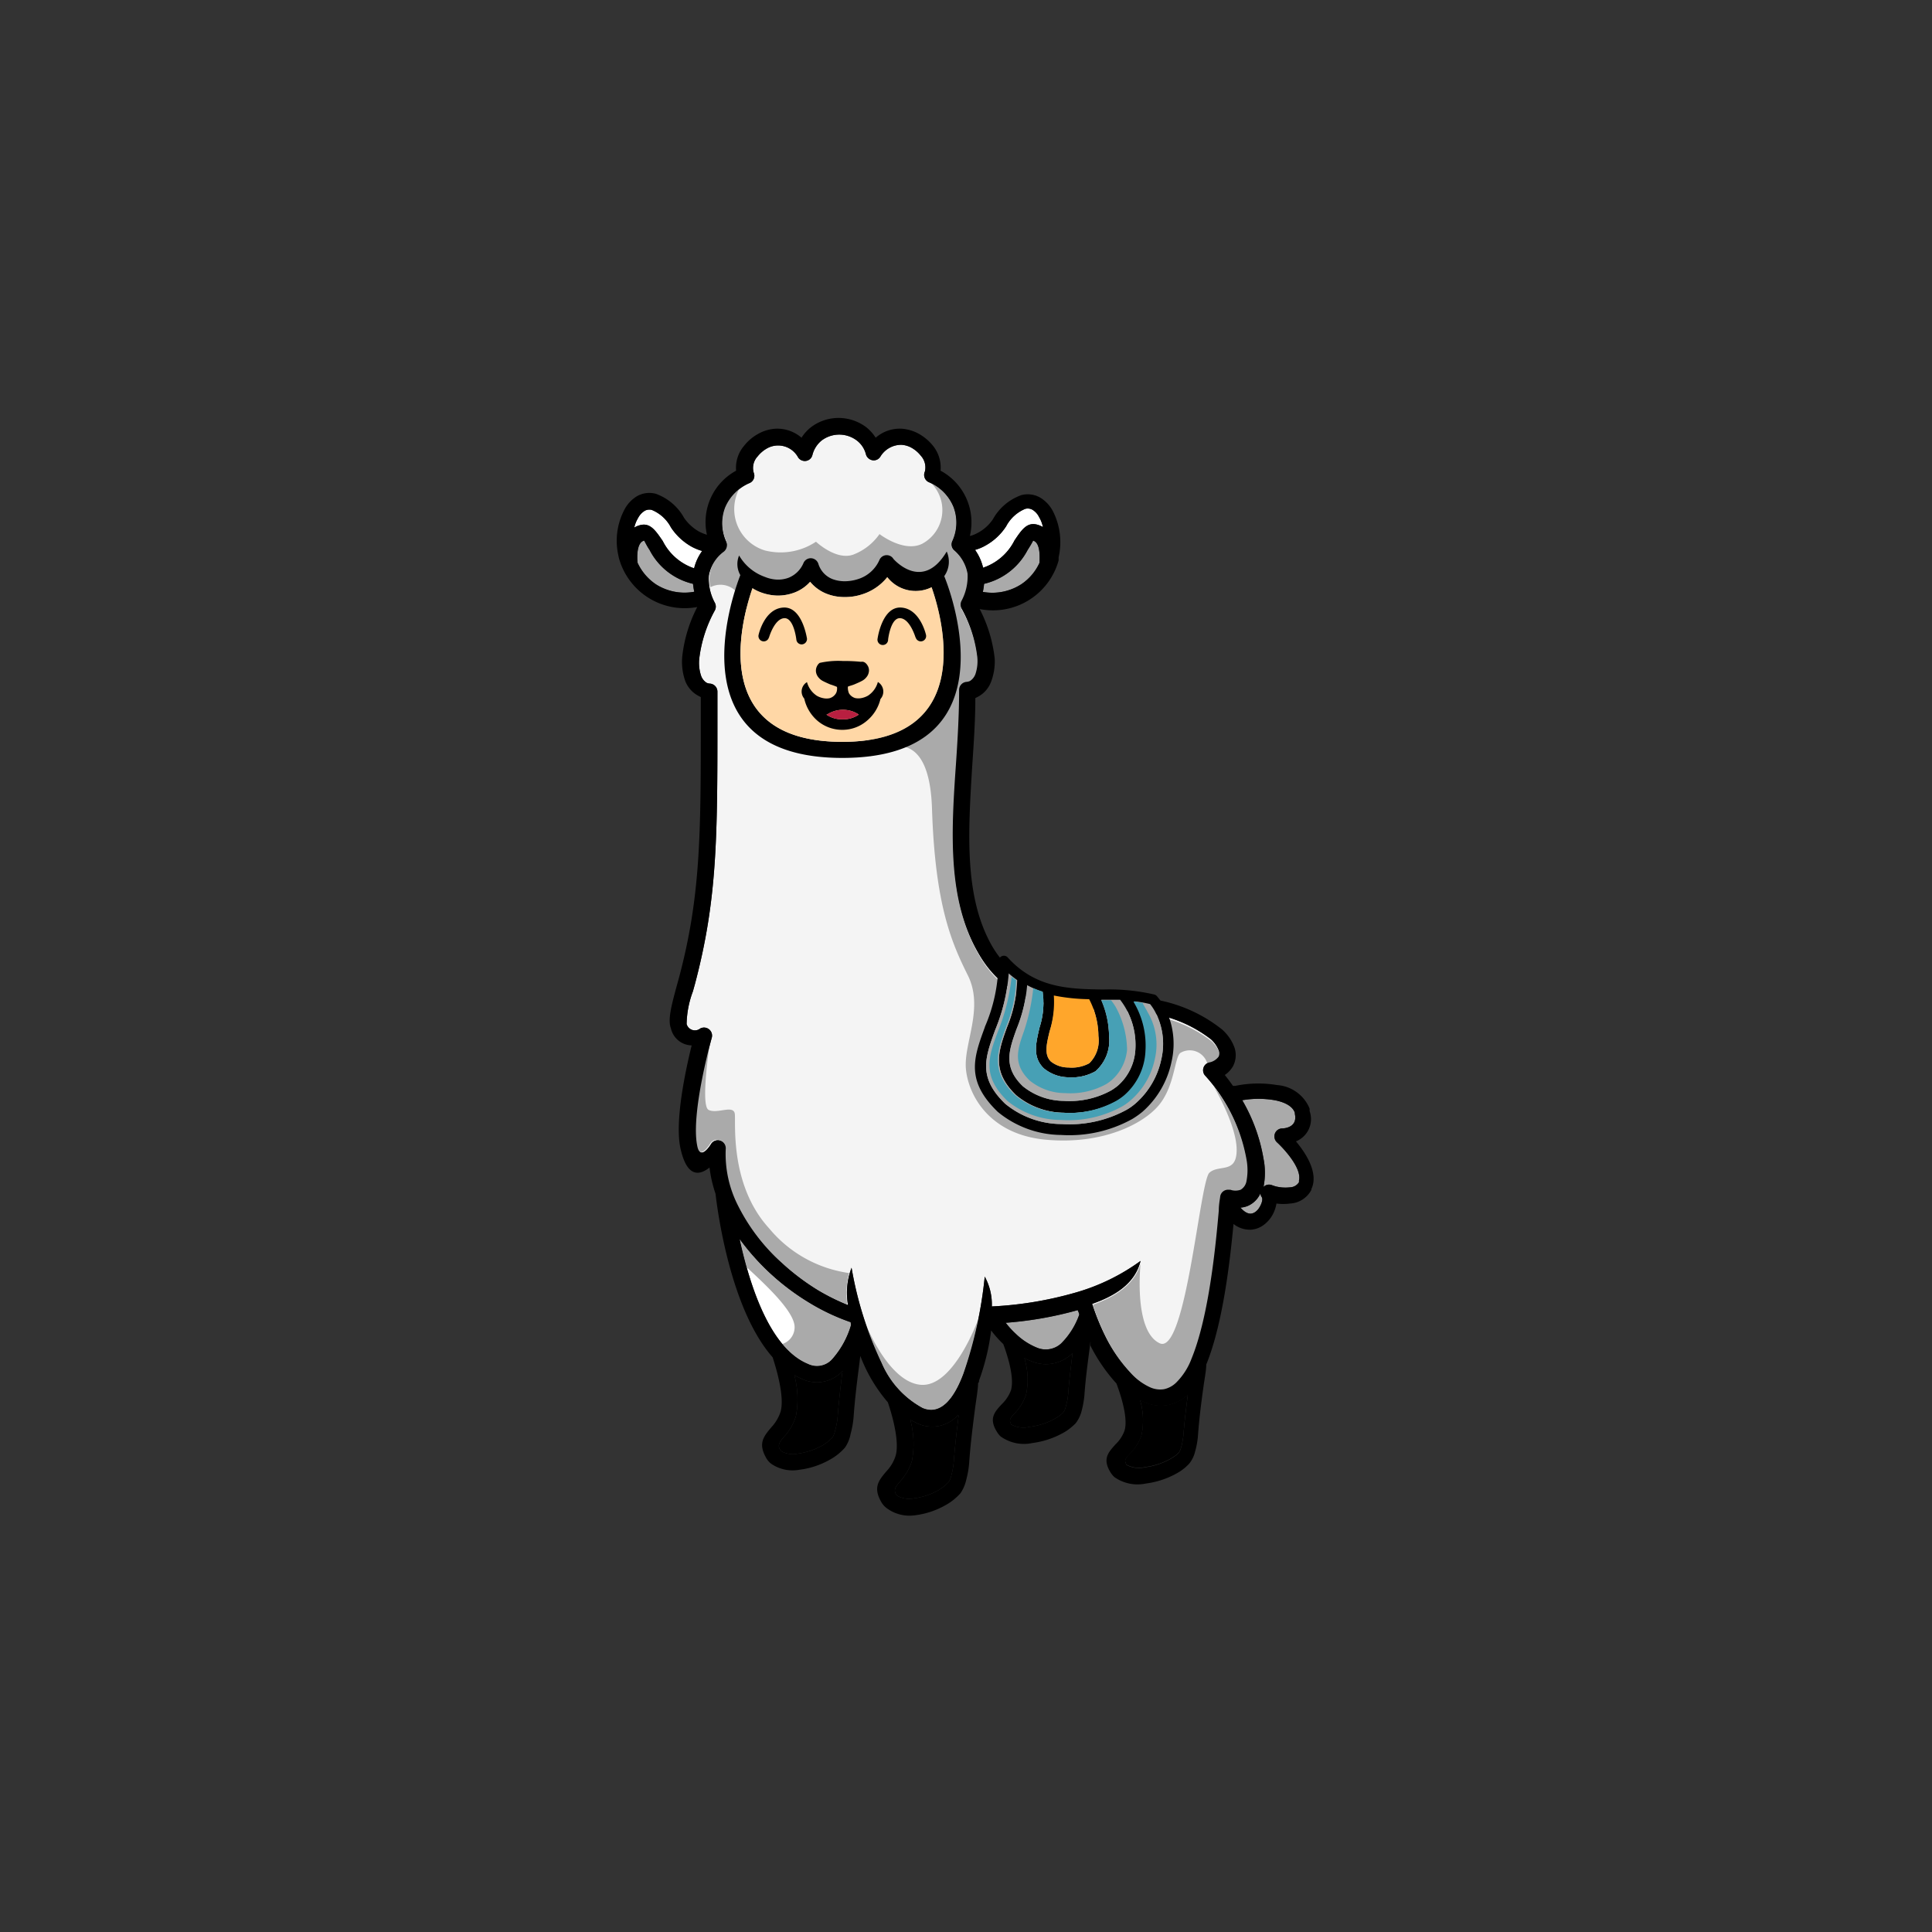 <svg id="Original" xmlns="http://www.w3.org/2000/svg" viewBox="0 0 141.73 141.73"><rect x="0" y="0" width="141.73" height="141.73" fill="#333333" stroke="none"/><g id="Schattierung"><g id="Weiß"><path d="M62.47,93A26.78,26.78,0,0,0,64.68,100a6.78,6.78,0,0,0,3,3.29c1.33.56,2.31-.68,3-2.53a31.23,31.23,0,0,0,1.56-7.11,4.25,4.25,0,0,1,.52,2.19,26.89,26.89,0,0,0,6.08-1,15.13,15.13,0,0,0,4.83-2.34c-.42,1.73-2,2.61-3.55,3.15a17.17,17.17,0,0,0,1,2.45,11,11,0,0,0,1.8,2.59,4.35,4.35,0,0,0,1.47,1.09,1.79,1.79,0,0,0,1,.13,1.82,1.82,0,0,0,.92-.51,4.91,4.91,0,0,0,1.1-1.73c1.29-3.14,1.78-8.38,2-10.87,0-.44.08-.81.1-1a.58.58,0,0,1,.64-.52l.11,0a1.14,1.14,0,0,0,.75,0,.91.91,0,0,0,.43-.63,4.29,4.29,0,0,0,0-1.61,12.3,12.3,0,0,0-3-6.1.59.59,0,0,1,.27-1,1.11,1.11,0,0,0,.69-.43.58.58,0,0,0,0-.47,2.16,2.16,0,0,0-.58-.81,9.69,9.69,0,0,0-5.59-2c-.78-.08-1.57-.13-2.34-.18-3.66-.22-7-.41-9.12-4.14-2.26-3.91-2-8.79-1.64-13.88.12-1.78.23-3.6.23-5.42a.59.59,0,0,1,.56-.59.86.86,0,0,0,.23-.06,1,1,0,0,0,.41-.52,3,3,0,0,0,.13-1.28,9.68,9.68,0,0,0-1.16-3.55.59.59,0,0,1,0-.52h0a3.82,3.82,0,0,0,.45-2A2.93,2.93,0,0,0,70,40.37a.57.57,0,0,1-.14-.68,3.24,3.24,0,0,0,.08-2.51,3.35,3.35,0,0,0-1.81-1.81.59.59,0,0,1-.28-.78h0a1.27,1.27,0,0,0-.3-1.16,2.31,2.31,0,0,0-.64-.56,1.73,1.73,0,0,0-.79-.24,1.79,1.79,0,0,0-1.55.89.57.57,0,0,1-.81.14.56.56,0,0,1-.24-.35,1.85,1.85,0,0,0-.67-1,2.14,2.14,0,0,0-2.57,0,2,2,0,0,0-.68,1.06.57.57,0,0,1-.7.43.58.58,0,0,1-.34-.23,1.67,1.67,0,0,0-2.34-.65,2.31,2.31,0,0,0-.64.56,1.24,1.24,0,0,0-.29,1.19.58.58,0,0,1-.29.76h0a3.38,3.38,0,0,0-1.81,1.81,3.24,3.24,0,0,0,.09,2.51.62.62,0,0,1-.17.71A2.79,2.79,0,0,0,52,42.22a3.71,3.71,0,0,0,.44,2,.59.59,0,0,1,0,.56,9.69,9.69,0,0,0-1.14,3.51,3,3,0,0,0,.13,1.28,1,1,0,0,0,.41.52.71.71,0,0,0,.25.06.59.59,0,0,1,.54.59v2c0,8.6,0,13.23-1.65,19.45l-.15.54a7.12,7.12,0,0,0-.46,2.39.63.63,0,0,0,1,.33.59.59,0,0,1,.85.66h0s-1.59,5.62-1.06,8c.24,1.09,1-.18,1-.18a.58.58,0,0,1,.81-.19.58.58,0,0,1,.27.54,8.33,8.33,0,0,0,.92,4.2,14.15,14.15,0,0,0,3.2,4.17,17.09,17.09,0,0,0,2.65,2,16.06,16.06,0,0,0,2.2,1.09A5.14,5.14,0,0,1,62.47,93Z" style="fill:#f4f4f4"/><path d="M54.26,90.89c.72,3.33,2.19,8,5,9.16A1.5,1.5,0,0,0,61,99.76a6.5,6.5,0,0,0,1.43-2.57h0A2,2,0,0,1,62.4,97a15.6,15.6,0,0,1-3-1.41,17.78,17.78,0,0,1-2.84-2.12,17.57,17.57,0,0,1-2.28-2.54Z" style="fill:#fff"/><path d="M46.52,38.71a1.46,1.46,0,0,1,.38-.17c.78-.24,1.18.36,1.72,1.15a4,4,0,0,0,2.3,2,3.55,3.55,0,0,1,.59-1.27,3.87,3.87,0,0,1-.78-.32,4.36,4.36,0,0,1-1.51-1.41,2.79,2.79,0,0,0-1.4-1.28.7.7,0,0,0-.52.06,1.34,1.34,0,0,0-.49.53,2.39,2.39,0,0,0-.29.75Z" style="fill:#fff"/><path d="M72.11,41.65a4,4,0,0,0,2.31-2c.53-.79.93-1.39,1.71-1.15a1.46,1.46,0,0,1,.38.17,2.39,2.39,0,0,0-.29-.75,1.27,1.27,0,0,0-.49-.53.7.7,0,0,0-.52-.06,2.79,2.79,0,0,0-1.4,1.28,4.27,4.27,0,0,1-1.53,1.42,3.29,3.29,0,0,1-.75.31,3.7,3.7,0,0,1,.58,1.27Z" style="fill:#fff"/></g><g id="Schattierung-2" data-name="Schattierung"><path d="M88.52,78.21a.59.59,0,0,1,.23-.13,1.11,1.11,0,0,0,.69-.43.58.58,0,0,0,0-.47,2.16,2.16,0,0,0-.58-.81,9.69,9.69,0,0,0-5.59-2c-.78-.08-1.57-.13-2.34-.18-3.66-.22-7-.41-9.12-4.14-2.26-3.91-2-8.79-1.64-13.88.12-1.78.23-3.6.23-5.42a.59.59,0,0,1,.56-.59.86.86,0,0,0,.23-.06,1,1,0,0,0,.41-.52,3,3,0,0,0,.13-1.28,9.68,9.68,0,0,0-1.16-3.55.59.59,0,0,1,0-.52h0a3.82,3.82,0,0,0,.45-2c-1.76,0-7.35,5.09-7.57,6.41a51.41,51.41,0,0,0,.41,6.84s4.28-3.26,4.51,3.83S69.8,69.14,71,71.55s-.32,5-.14,6.88,1.69,4.8,5.88,5.18,7.24-1.2,8.35-2.63,1.08-3.49,1.52-3.75a1.34,1.34,0,0,1,2,1Z" style="fill:#aaa"/><path d="M70.7,43.92a3.51,3.51,0,0,0,.33-1.7A2.93,2.93,0,0,0,70,40.37a.57.57,0,0,1-.14-.68,3.24,3.24,0,0,0,.08-2.51,3.3,3.3,0,0,0-1.6-1.71,2.8,2.8,0,0,1-.69,4.42c-1.35.67-3.13-.71-3.13-.71a4.16,4.16,0,0,1-1.91,1.5c-1.26.47-2.75-.94-2.75-.94a4.68,4.68,0,0,1-3.75.64,3.17,3.17,0,0,1-1.85-4.57,3,3,0,0,0-1.07,1.37,3.24,3.24,0,0,0,.09,2.51.62.62,0,0,1-.17.71,2.6,2.6,0,0,0-1,2.68,1.6,1.6,0,0,1,2.27.94s1.67,2.52,2.4,2.34,10.62-1.07,12-2.08a1.94,1.94,0,0,1,2-.36Z" style="fill:#aaa"/><path d="M63.43,96.92A20.31,20.31,0,0,0,64.68,100a6.78,6.78,0,0,0,3,3.29c1.33.56,2.31-.68,3-2.53a23.58,23.58,0,0,0,1.09-4s-1.78,5-4.2,4.83S63.44,97,63.43,96.92Zm20.24-4.2c-.48,1.61-2,2.45-3.5,3a17.17,17.17,0,0,0,1,2.45,11,11,0,0,0,1.8,2.59,4.35,4.35,0,0,0,1.47,1.09,1.79,1.79,0,0,0,1,.13,1.82,1.82,0,0,0,.92-.51,4.91,4.91,0,0,0,1.1-1.73c1.29-3.14,1.78-8.38,2-10.87,0-.44.08-.81.1-1a.58.58,0,0,1,.64-.52l.11,0a1.14,1.14,0,0,0,.75,0,.91.91,0,0,0,.43-.63,4.29,4.29,0,0,0,0-1.61,12.2,12.2,0,0,0-2.44-5.39h0s1.66,2.79,1.67,4.61-1.29,1.06-2,1.7S87,99.45,85.07,98.54s-1.4-5.82-1.4-5.82Z" style="fill:#aaa"/><path d="M52.16,76.07s-1.59,5.62-1.06,8c.24,1.09,1-.18,1-.18a.58.58,0,0,1,.81-.19.58.58,0,0,1,.27.54,8.33,8.33,0,0,0,.92,4.2,14.15,14.15,0,0,0,3.2,4.17,17.09,17.09,0,0,0,2.65,2,16.06,16.06,0,0,0,2.2,1.09,5.8,5.8,0,0,1,.14-2.31h0a9.28,9.28,0,0,1-5.86-3.27c-2.87-3.13-2.46-7.61-2.52-8.37s-1.29,0-1.93-.33.15-5.29.15-5.29Z" style="fill:#aaa"/><path d="M92.46,87.55a1.79,1.79,0,0,1-.91.91,1.7,1.7,0,0,1-.55.13c.3.34.56.46.78.44a.65.65,0,0,0,.29-.11,1,1,0,0,0,.29-.3c.2-.3.3-.65.2-.8h0a.56.56,0,0,1-.1-.27Z" style="fill:#aaa"/><path d="M91.13,80.71A12.7,12.7,0,0,1,92.69,85a5.23,5.23,0,0,1,0,2.07v0a.58.58,0,0,1,.64-.12l.21.07a2.89,2.89,0,0,0,1.09.08.8.8,0,0,0,.66-.37v0a.61.61,0,0,0,0-.12c.25-1-1.36-2.58-1.59-2.79a.59.59,0,0,1-.21-.46.58.58,0,0,1,.58-.58s1.15,0,.92-1.06a.31.31,0,0,1,0-.08c-.16-.5-.76-.79-1.48-.93a7,7,0,0,0-2.37,0Z" style="fill:#aaa"/><path d="M54.26,90.89c.14.65.31,1.35.51,2.07,1.51,1.39,3.45,3.22,3.52,4.34a1.29,1.29,0,0,1-.89,1.29,4.82,4.82,0,0,0,1.85,1.46A1.5,1.5,0,0,0,61,99.76a6.5,6.5,0,0,0,1.43-2.57h0A2,2,0,0,1,62.4,97a15.6,15.6,0,0,1-3-1.41,17.78,17.78,0,0,1-2.84-2.12,17.57,17.57,0,0,1-2.28-2.54Z" style="fill:#aaa"/><path d="M73.75,97a6.44,6.44,0,0,0,.78.86,4.86,4.86,0,0,0,1.53,1,1.67,1.67,0,0,0,1.79-.31,5.62,5.62,0,0,0,1.32-2.1c0-.11-.07-.23-.11-.34a26.85,26.85,0,0,1-5.31.93Z" style="fill:#aaa"/><path d="M50.84,42.83a4.81,4.81,0,0,1-3.19-2.49c-.26-.38-.37-.69-.41-.68-.57.17-.5,1.31-.47,1.62a3.85,3.85,0,0,0,1.34,1.58,3.9,3.9,0,0,0,2.82.55,5.4,5.4,0,0,1-.09-.58Z" style="fill:#aaa"/><path d="M76.26,41.28c0-.31.1-1.45-.47-1.62,0,0-.15.3-.4.68a4.85,4.85,0,0,1-3.2,2.49,4,4,0,0,1-.09.59,3.91,3.91,0,0,0,2.82-.56,3.77,3.77,0,0,0,1.34-1.58Z" style="fill:#aaa"/></g></g><g id="Füße"><path d="M70.28,103.81a2.55,2.55,0,0,1-3,.6l-.5-.25a6.71,6.71,0,0,1,.12,3,4,4,0,0,1-.91,1.56c-.26.31-.46.55-.26.9a.52.52,0,0,0,.1.11,1.76,1.76,0,0,0,1.2.19,5,5,0,0,0,1.78-.58,3.31,3.31,0,0,0,.8-.64,1.78,1.78,0,0,0,.19-.5,6.12,6.12,0,0,0,.17-1c.08-1.08.22-2.27.35-3.33Z"/><path d="M61.84,100.55l-.07.07a2.57,2.57,0,0,1-3,.51,4.66,4.66,0,0,1-.5-.25,6.71,6.71,0,0,1,.12,3,4,4,0,0,1-.91,1.56c-.26.31-.46.55-.26.9l.09.11h0a1.7,1.7,0,0,0,1.2.19,5,5,0,0,0,1.78-.58,3.08,3.08,0,0,0,.8-.64,1.86,1.86,0,0,0,.18-.5,5.32,5.32,0,0,0,.18-1c.08-1.07.22-2.25.35-3.31Z"/><path d="M83.65,102.75a5.3,5.3,0,0,1,.09,2.52,3.62,3.62,0,0,1-.92,1.44l0,0c-.22.23-.37.41-.21.66a.1.1,0,0,0,0,.06,1.9,1.9,0,0,0,1.39.19,5.09,5.09,0,0,0,2-.69,2.54,2.54,0,0,0,.49-.39,1.51,1.51,0,0,0,.17-.42,5.46,5.46,0,0,0,.16-.91c.07-.94.2-2,.32-2.9a3.06,3.06,0,0,1-1.46.75,2.88,2.88,0,0,1-1.69-.2,2.41,2.41,0,0,1-.33-.15Z"/><path d="M75.16,99.68a5.28,5.28,0,0,1,.11,2.63,3.73,3.73,0,0,1-.91,1.45l0,0c-.21.23-.36.42-.2.67l0,.06a1.88,1.88,0,0,0,1.38.18,4.92,4.92,0,0,0,2-.69,2.14,2.14,0,0,0,.48-.39,1.25,1.25,0,0,0,.17-.42,4.7,4.7,0,0,0,.17-.9c.07-1,.2-2,.32-3l-.06.05a2.74,2.74,0,0,1-3,.52,4.25,4.25,0,0,1-.49-.21Z"/></g><path id="Kontur" d="M76.26,41.28c0-.31.1-1.45-.47-1.62,0,0-.15.3-.4.68a4.85,4.85,0,0,1-3.2,2.49,4,4,0,0,1-.09.59,3.91,3.91,0,0,0,2.82-.56,3.77,3.77,0,0,0,1.34-1.58Zm-4.15.37a4,4,0,0,0,2.31-2c.53-.79.93-1.39,1.71-1.15a1.46,1.46,0,0,1,.38.17,2.39,2.39,0,0,0-.29-.75,1.27,1.27,0,0,0-.49-.53.7.7,0,0,0-.52-.06,2.79,2.79,0,0,0-1.4,1.28,4.27,4.27,0,0,1-1.53,1.42,3.29,3.29,0,0,1-.75.31,3.7,3.7,0,0,1,.58,1.27ZM55.2,43.15c-.89,2.59-3.15,11.27,6.59,11.27s7.43-8.84,6.55-11.34a2.64,2.64,0,0,1-3.25-.74,3.84,3.84,0,0,1-1.84,1.26,4,4,0,0,1-1.33.2,3.54,3.54,0,0,1-1.3-.25,3,3,0,0,1-1.19-.87,2.93,2.93,0,0,1-1.15.79,3.41,3.41,0,0,1-1.31.22,3.79,3.79,0,0,1-1.32-.3,3.21,3.21,0,0,1-.45-.24ZM62.47,93A26.78,26.78,0,0,0,64.68,100a6.78,6.78,0,0,0,3,3.29c1.33.56,2.31-.68,3-2.53a31.23,31.23,0,0,0,1.56-7.11,4.25,4.25,0,0,1,.52,2.19,26.89,26.89,0,0,0,6.08-1,15.13,15.13,0,0,0,4.83-2.34c-.42,1.73-2,2.61-3.55,3.15a17.17,17.17,0,0,0,1,2.45,11,11,0,0,0,1.8,2.59,4.35,4.35,0,0,0,1.47,1.09,1.79,1.79,0,0,0,1,.13,1.82,1.82,0,0,0,.92-.51,4.91,4.91,0,0,0,1.1-1.73c1.29-3.14,1.78-8.38,2-10.87,0-.44.08-.81.1-1a.58.58,0,0,1,.64-.52l.11,0a1.14,1.14,0,0,0,.75,0,.91.91,0,0,0,.43-.63,4.29,4.29,0,0,0,0-1.61,12.3,12.3,0,0,0-3-6.1.59.59,0,0,1,.27-1,1.11,1.11,0,0,0,.69-.43.58.58,0,0,0,0-.47,2.16,2.16,0,0,0-.58-.81,9.69,9.69,0,0,0-5.59-2c-.78-.08-1.57-.13-2.34-.18-3.66-.22-7-.41-9.12-4.14-2.26-3.91-2-8.79-1.64-13.88.12-1.78.23-3.6.23-5.42a.59.59,0,0,1,.56-.59.86.86,0,0,0,.23-.06,1,1,0,0,0,.41-.52,3,3,0,0,0,.13-1.28,9.68,9.68,0,0,0-1.16-3.55.59.59,0,0,1,0-.52h0a3.82,3.82,0,0,0,.45-2A2.93,2.93,0,0,0,70,40.37a.57.57,0,0,1-.14-.68,3.24,3.24,0,0,0,.08-2.51,3.35,3.35,0,0,0-1.81-1.81.59.59,0,0,1-.28-.78h0a1.27,1.27,0,0,0-.3-1.16,2.31,2.31,0,0,0-.64-.56,1.73,1.73,0,0,0-.79-.24,1.79,1.79,0,0,0-1.55.89.57.57,0,0,1-.81.14.6.6,0,0,1-.24-.35,1.83,1.83,0,0,0-.67-1,2.14,2.14,0,0,0-2.57,0,2,2,0,0,0-.68,1.06.57.57,0,0,1-.7.43.58.58,0,0,1-.34-.23,1.67,1.67,0,0,0-2.34-.65,2.31,2.31,0,0,0-.64.56,1.24,1.24,0,0,0-.29,1.19.58.58,0,0,1-.29.76h0a3.38,3.38,0,0,0-1.81,1.81,3.24,3.24,0,0,0,.09,2.51.62.62,0,0,1-.17.71A2.79,2.79,0,0,0,52,42.22a3.71,3.71,0,0,0,.44,2,.59.59,0,0,1,0,.56,9.69,9.69,0,0,0-1.14,3.51,3,3,0,0,0,.13,1.28,1,1,0,0,0,.41.52.71.71,0,0,0,.25.06.59.59,0,0,1,.54.59v2c0,8.6,0,13.23-1.65,19.45l-.15.54a7.12,7.12,0,0,0-.46,2.39.63.63,0,0,0,1,.33.59.59,0,0,1,.85.66h0s-1.59,5.62-1.06,8c.24,1.09,1-.18,1-.18a.58.58,0,0,1,.81-.19.58.58,0,0,1,.27.54,8.33,8.33,0,0,0,.92,4.2,14.15,14.15,0,0,0,3.2,4.17,17.09,17.09,0,0,0,2.65,2,16.06,16.06,0,0,0,2.2,1.09A5.14,5.14,0,0,1,62.47,93Zm8.7-53.68a2.75,2.75,0,0,0,.56-.23,3.08,3.08,0,0,0,1.11-1,3.86,3.86,0,0,1,2.09-1.77,1.84,1.84,0,0,1,1.37.18,2.51,2.51,0,0,1,.94,1,5,5,0,0,1,.42,3.38c0,.07,0,.15,0,.23a5,5,0,0,1-5.79,3.57,10.41,10.41,0,0,1,1.1,3.62A4.23,4.23,0,0,1,72.71,50a2.06,2.06,0,0,1-1,1.13l-.16.08c0,1.67-.12,3.36-.23,5-.3,4.92-.6,9.63,1.48,13.23C74.68,72.61,77.69,72.79,81,73c.78,0,1.57.09,2.39.18a10.83,10.83,0,0,1,6.27,2.35,3.27,3.27,0,0,1,.89,1.29,1.74,1.74,0,0,1-.1,1.4,1.92,1.92,0,0,1-.6.64c.21.26.41.53.6.8l.16,0a8.35,8.35,0,0,1,3.08-.06,2.79,2.79,0,0,1,2.38,1.72,1.21,1.21,0,0,1,0,.18,1.76,1.76,0,0,1-1,2.23c.67.8,1.52,2.08,1.24,3.2a1.72,1.72,0,0,1-.11.3s0,0,0,.06a1.87,1.87,0,0,1-1.56,1,3.78,3.78,0,0,1-1,0,2.6,2.6,0,0,1-.39,1,2.32,2.32,0,0,1-.6.61,1.79,1.79,0,0,1-.88.31,1.94,1.94,0,0,1-1.28-.42c-.26,2.74-.78,7.33-2,10.31,0,.42-.12,1-.22,1.74-.14,1-.31,2.32-.39,3.51a5.9,5.9,0,0,1-.21,1.14,2.19,2.19,0,0,1-.43.88,3.59,3.59,0,0,1-.72.6,6.28,6.28,0,0,1-2.46.86,2.94,2.94,0,0,1-2.32-.48,1.81,1.81,0,0,1-.25-.3c-.63-1-.22-1.47.34-2.09l0,0a2.61,2.61,0,0,0,.66-1c.32-1-.41-3-.59-3.47a12.41,12.41,0,0,1-1.91-2.78L80,98.38l-.06.49c-.14,1.06-.31,2.32-.39,3.51a7.07,7.07,0,0,1-.21,1.15,2.49,2.49,0,0,1-.43.88,4.28,4.28,0,0,1-.72.59,6.28,6.28,0,0,1-2.46.86,2.93,2.93,0,0,1-2.32-.48,1.42,1.42,0,0,1-.25-.3c-.64-1-.23-1.47.34-2.08l0,0a2.77,2.77,0,0,0,.66-1c.3-1-.35-2.83-.56-3.4a8,8,0,0,1-.89-1,16.65,16.65,0,0,1-.89,3.68c0,.07,0,.13-.07.19,0,.45-.13,1.14-.23,1.92-.15,1.17-.33,2.57-.42,3.89a6.94,6.94,0,0,1-.21,1.25,2.91,2.91,0,0,1-.42,1,4.12,4.12,0,0,1-1.13.9,6,6,0,0,1-2.22.73A2.8,2.8,0,0,1,65,110.6a1.5,1.5,0,0,1-.36-.43c-.6-1.06-.18-1.56.38-2.23a2.93,2.93,0,0,0,.68-1.14c.34-1.15-.39-3.42-.57-3.93a11.43,11.43,0,0,1-1.53-2.29c-.15-.3-.32-.67-.49-1.11l-.07.58c-.15,1.17-.33,2.57-.42,3.9a6.92,6.92,0,0,1-.22,1.24,2.63,2.63,0,0,1-.41,1,4.12,4.12,0,0,1-1.13.9,6,6,0,0,1-2.22.73,2.76,2.76,0,0,1-2.08-.45h0a1.36,1.36,0,0,1-.36-.43c-.6-1.06-.18-1.56.38-2.23a3.06,3.06,0,0,0,.68-1.14c.34-1.17-.42-3.5-.58-4-3.13-3.55-4.06-10.87-4.19-12a9.5,9.5,0,0,1-.44-1.92c-.73.58-1.65.76-2.13-1.4-.44-2,.38-5.77.82-7.56a1.6,1.6,0,0,1-1.52-1.24c-.25-.65.05-1.73.42-3.11l.15-.54c1.63-6.08,1.62-10.65,1.62-19.17,0-1.7,0,.18,0-1.49l-.15-.08a2.07,2.07,0,0,1-1-1.13,4.23,4.23,0,0,1-.21-1.78,10.41,10.41,0,0,1,1.1-3.62A5,5,0,0,1,45.42,41a2.25,2.25,0,0,1-.05-.22,4.9,4.9,0,0,1,.43-3.38,2.49,2.49,0,0,1,.93-1,1.84,1.84,0,0,1,1.37-.18A3.86,3.86,0,0,1,50.19,38a3.32,3.32,0,0,0,1.1,1,3.57,3.57,0,0,0,.57.23A4.29,4.29,0,0,1,54,34.53a2.48,2.48,0,0,1,.58-1.82,3.38,3.38,0,0,1,1-.86,3,3,0,0,1,1.3-.4,2.73,2.73,0,0,1,1.92.66,3,3,0,0,1,.72-.79,3.34,3.34,0,0,1,2-.66h0a3.39,3.39,0,0,1,2,.66,3.2,3.2,0,0,1,.72.79,2.69,2.69,0,0,1,1.91-.66,3,3,0,0,1,1.3.4,3.55,3.55,0,0,1,1,.86A2.57,2.57,0,0,1,69,34.53a4.3,4.3,0,0,1,2.16,4.74Zm-1.9,2.95C70,44.05,74,55.6,61.79,55.6s-8.14-11.72-7.48-13.41a1.63,1.63,0,0,1-.09-1.44,3.56,3.56,0,0,0,1.89,1.57,2.66,2.66,0,0,0,.9.2,2.23,2.23,0,0,0,.85-.14,2,2,0,0,0,1.08-1.07.58.58,0,0,1,.77-.31.59.59,0,0,1,.33.38,1.76,1.76,0,0,0,1,1.09,2.55,2.55,0,0,0,.88.17,3.19,3.19,0,0,0,1-.15,2.54,2.54,0,0,0,1.59-1.4.58.58,0,0,1,.76-.32.56.56,0,0,1,.27.23s2.12,2.48,3.91-.54a1.83,1.83,0,0,1-.15,1.76ZM46.52,38.71a1.46,1.46,0,0,1,.38-.17c.78-.24,1.18.36,1.72,1.15a4,4,0,0,0,2.3,2,3.55,3.55,0,0,1,.59-1.27,3.87,3.87,0,0,1-.78-.32,4.36,4.36,0,0,1-1.51-1.41,2.79,2.79,0,0,0-1.4-1.28.7.7,0,0,0-.52.06,1.34,1.34,0,0,0-.49.53,2.39,2.39,0,0,0-.29.75Zm4.32,4.12a4.81,4.81,0,0,1-3.19-2.49c-.26-.38-.37-.69-.41-.68-.57.17-.5,1.31-.47,1.62a3.85,3.85,0,0,0,1.34,1.58,3.9,3.9,0,0,0,2.82.55,5.4,5.4,0,0,1-.09-.58ZM75.16,99.68a5.28,5.28,0,0,1,.11,2.63,3.73,3.73,0,0,1-.91,1.45l0,0c-.21.23-.36.42-.2.67l0,.06a1.88,1.88,0,0,0,1.38.18,4.92,4.92,0,0,0,2-.69,2.14,2.14,0,0,0,.48-.39,1.25,1.25,0,0,0,.17-.42,4.7,4.7,0,0,0,.17-.9c.07-1,.2-2,.32-3l-.06.05a2.74,2.74,0,0,1-3,.52,4.25,4.25,0,0,1-.49-.21ZM73.75,97a6.44,6.44,0,0,0,.78.86,4.86,4.86,0,0,0,1.53,1,1.67,1.67,0,0,0,1.79-.31,5.62,5.62,0,0,0,1.32-2.1c0-.11-.07-.23-.11-.34a26.85,26.85,0,0,1-5.31.93Zm9.9,5.77a5.3,5.3,0,0,1,.09,2.52,3.62,3.62,0,0,1-.92,1.44l0,0c-.22.23-.37.41-.21.66a.1.1,0,0,0,0,.06,1.9,1.9,0,0,0,1.39.19,5.09,5.09,0,0,0,2-.69,2.54,2.54,0,0,0,.49-.39,1.51,1.51,0,0,0,.17-.42,5.46,5.46,0,0,0,.16-.91c.07-.94.2-2,.32-2.9a3.06,3.06,0,0,1-1.46.75,2.88,2.88,0,0,1-1.69-.2,2.41,2.41,0,0,1-.33-.15ZM54.26,90.89c.72,3.33,2.19,8,5,9.16A1.5,1.5,0,0,0,61,99.76a6.5,6.5,0,0,0,1.43-2.57h0A2,2,0,0,1,62.4,97a15.6,15.6,0,0,1-3-1.41,17.78,17.78,0,0,1-2.84-2.12,17.57,17.57,0,0,1-2.28-2.54ZM91.13,80.71A12.7,12.7,0,0,1,92.69,85a5.23,5.23,0,0,1,0,2.07v0a.58.58,0,0,1,.64-.12l.21.07a2.89,2.89,0,0,0,1.09.08.8.8,0,0,0,.66-.37v0a.61.61,0,0,0,0-.12c.25-1-1.36-2.58-1.59-2.79a.59.59,0,0,1-.21-.46.58.58,0,0,1,.58-.58s1.15,0,.92-1.06a.31.31,0,0,1,0-.08c-.16-.5-.76-.79-1.48-.93a7,7,0,0,0-2.37,0Zm1.33,6.84a1.79,1.79,0,0,1-.91.91,1.7,1.7,0,0,1-.55.13c.3.34.56.46.78.44a.65.65,0,0,0,.29-.11,1,1,0,0,0,.29-.3c.2-.3.3-.65.2-.8h0a.56.56,0,0,1-.1-.27Zm-30.62,13-.07.07a2.57,2.57,0,0,1-3,.51,4.66,4.66,0,0,1-.5-.25,6.71,6.71,0,0,1,.12,3,4,4,0,0,1-.91,1.56c-.26.31-.46.55-.26.9l.09.11h0a1.7,1.7,0,0,0,1.2.19,5,5,0,0,0,1.78-.58,3.08,3.08,0,0,0,.8-.64,1.86,1.86,0,0,0,.18-.5,5.32,5.32,0,0,0,.18-1c.08-1.07.22-2.25.35-3.31Zm8.44,3.26a2.55,2.55,0,0,1-3,.6l-.5-.25a6.71,6.71,0,0,1,.12,3,4,4,0,0,1-.91,1.56c-.26.31-.46.55-.26.9a.52.52,0,0,0,.1.11,1.76,1.76,0,0,0,1.2.19,5,5,0,0,0,1.78-.58,3.31,3.31,0,0,0,.8-.64,1.78,1.78,0,0,0,.19-.5,6.12,6.12,0,0,0,.17-1c.08-1.08.22-2.27.35-3.33Z"/><g id="Gesicht"><path d="M55.2,43.15c-.89,2.59-3.15,11.27,6.59,11.27s7.43-8.84,6.55-11.34a2.64,2.64,0,0,1-3.25-.74,3.84,3.84,0,0,1-1.84,1.26,4,4,0,0,1-1.33.2,3.54,3.54,0,0,1-1.3-.25,3,3,0,0,1-1.19-.87,2.93,2.93,0,0,1-1.15.79,3.41,3.41,0,0,1-1.31.22,3.79,3.79,0,0,1-1.32-.3,3.21,3.21,0,0,1-.45-.24Z" style="fill:#ffd7a6"/><path d="M60.62,52.42a2,2,0,0,0,1.17.35A2,2,0,0,0,63,52.42a2.37,2.37,0,0,0-.35-.19,2.13,2.13,0,0,0-.81-.16,2.09,2.09,0,0,0-.81.16,2,2,0,0,0-.36.19ZM59,51.25a.8.8,0,0,1,.2-1.21,1.74,1.74,0,0,0,.72,1,1.53,1.53,0,0,0,.49.18,1.13,1.13,0,0,0,.45,0,.8.8,0,0,0,.46-.35.61.61,0,0,0,.08-.25.77.77,0,0,0,0-.23,4.65,4.65,0,0,0-.49-.18c-.21-.09-.41-.18-.56-.26a1,1,0,0,1-.31-.26.8.8,0,0,1-.18-.4.72.72,0,0,1,.09-.45.6.6,0,0,1,.18-.21,6.22,6.22,0,0,1,1.7-.14,12.18,12.18,0,0,1,1.33.06.38.38,0,0,1,.31.07h0a.7.7,0,0,1,.18.21h0a.66.66,0,0,1,.09.45.8.8,0,0,1-.18.4,1,1,0,0,1-.31.26c-.14.08-.35.17-.56.26s-.47.14-.49.18a1.07,1.07,0,0,0,.08.48.8.8,0,0,0,.46.35,1.17,1.17,0,0,0,.46,0,1.57,1.57,0,0,0,.48-.18,1.74,1.74,0,0,0,.72-1,.82.82,0,0,1,.19,1.25,3,3,0,0,1-1,1.6,2.76,2.76,0,0,1-1.82.66A2.8,2.8,0,0,1,60,52.9a3,3,0,0,1-1-1.65Z"/><path d="M56.41,46.75a.39.39,0,0,1-.76-.18s.41-1.91,1.81-2,1.73,2.26,1.74,2.27a.4.4,0,0,1-.35.43.39.39,0,0,1-.43-.35s-.18-1.63-.9-1.57-1.11,1.42-1.11,1.43Z"/><path d="M67.17,46.75a.39.39,0,1,0,.76-.18s-.42-1.91-1.82-2-1.73,2.26-1.73,2.27a.39.39,0,1,0,.77.08s.18-1.63.9-1.57,1.11,1.42,1.12,1.43Z"/><path d="M60.62,52.42a2,2,0,0,0,1.17.35A2,2,0,0,0,63,52.42a2.37,2.37,0,0,0-.35-.19,2.13,2.13,0,0,0-.81-.16,2.09,2.09,0,0,0-.81.16,2,2,0,0,0-.36.19Z" style="fill:#b81f40"/></g><g id="Sattel"><path d="M74,71.39a13.54,13.54,0,0,1-1,4.18c-.72,2-1.28,3.45.74,5.4a6.56,6.56,0,0,0,4.16,1.49,8.74,8.74,0,0,0,4.77-1.06,4.15,4.15,0,0,0,.64-.46,5.91,5.91,0,0,0,1.88-3.22,5,5,0,0,0-.5-3.59,3.55,3.55,0,0,0-.32-.47,8.19,8.19,0,0,0-1.12-.2l0,.06a6.23,6.23,0,0,1,.86,3.57,4.56,4.56,0,0,1-1.55,3.25,4,4,0,0,1-.58.41,7.13,7.13,0,0,1-3.92.88,5.56,5.56,0,0,1-3.52-1.29c-1.82-1.76-1.31-3.21-.66-5a9.75,9.75,0,0,0,.74-3.44,6.88,6.88,0,0,1-.63-.5Zm3.36,1.67A7.27,7.27,0,0,1,77,75.65c-.22.92-.42,1.72.09,2.22a2.05,2.05,0,0,0,1.29.44A2.69,2.69,0,0,0,79.91,78h0A2.34,2.34,0,0,0,80.58,76a5.94,5.94,0,0,0-.68-2.7,14.14,14.14,0,0,1-2.59-.27Zm3.47.29A6.87,6.87,0,0,1,81.36,76a3,3,0,0,1-1,2.59l0,0a3.55,3.55,0,0,1-2,.44,2.88,2.88,0,0,1-1.79-.66c-.83-.81-.59-1.81-.31-3a5.88,5.88,0,0,0,.23-2.62,6.27,6.27,0,0,1-1.14-.48,10.93,10.93,0,0,1-.78,3.23c-.55,1.54-1,2.78.47,4.19a4.83,4.83,0,0,0,3,1.07,6.33,6.33,0,0,0,3.48-.77,4.14,4.14,0,0,0,.48-.34A3.8,3.8,0,0,0,83.29,77a5.44,5.44,0,0,0-.75-3.12,5.14,5.14,0,0,0-.37-.54c-.44,0-.88,0-1.33,0Zm-8.59,2a11.87,11.87,0,0,0,1-4.8.37.37,0,0,1,.13-.32.38.38,0,0,1,.55,0c2.06,2.29,4.57,2.32,7,2.36a14.68,14.68,0,0,1,3.77.37.41.41,0,0,1,.19.13,5,5,0,0,1,.48.66,5.8,5.8,0,0,1,.58,4.15,6.7,6.7,0,0,1-2.13,3.66,6.37,6.37,0,0,1-.75.53,9.53,9.53,0,0,1-5.21,1.17,7.4,7.4,0,0,1-4.66-1.7c-2.39-2.31-1.75-4-.93-6.24Z"/><path d="M80.78,73.35A6.87,6.87,0,0,1,81.36,76a3,3,0,0,1-1,2.59l0,0a3.55,3.55,0,0,1-2,.44,2.88,2.88,0,0,1-1.79-.66c-.83-.81-.59-1.81-.31-3a5.88,5.88,0,0,0,.23-2.62,6.27,6.27,0,0,1-1.14-.48,10.93,10.93,0,0,1-.78,3.23c-.55,1.54-1,2.78.47,4.19a4.83,4.83,0,0,0,3,1.07,6.33,6.33,0,0,0,3.48-.77,4.14,4.14,0,0,0,.48-.34A3.8,3.8,0,0,0,83.29,77a5.44,5.44,0,0,0-.75-3.12,5.14,5.14,0,0,0-.37-.54c-.44,0-.88,0-1.33,0Z" style="fill:#aaa"/><path d="M80.78,73.35A6.87,6.87,0,0,1,81.36,76a3,3,0,0,1-1,2.59l0,0a3.55,3.55,0,0,1-2,.44,2.88,2.88,0,0,1-1.79-.66c-.83-.81-.59-1.81-.31-3a5.88,5.88,0,0,0,.23-2.62,5.74,5.74,0,0,1-.69-.26,14.8,14.8,0,0,1-.68,3.15c-.47,1.33-.85,2.4.41,3.62a4.13,4.13,0,0,0,2.62.93,5.43,5.43,0,0,0,3-.66,3.08,3.08,0,0,0,.41-.3A3.36,3.36,0,0,0,82.68,77a6.71,6.71,0,0,0-.85-3.16,5.33,5.33,0,0,0-.32-.46h-.73Z" style="fill:#47a0b5"/><path d="M77.31,73.06A7.27,7.27,0,0,1,77,75.65c-.22.92-.42,1.72.09,2.22a2.05,2.05,0,0,0,1.29.44A2.69,2.69,0,0,0,79.91,78h0A2.34,2.34,0,0,0,80.58,76a5.94,5.94,0,0,0-.68-2.7,14.14,14.14,0,0,1-2.59-.27Z" style="fill:#ffa62b"/><path d="M74,71.39a13.54,13.54,0,0,1-1,4.18c-.72,2-1.28,3.45.74,5.4a6.56,6.56,0,0,0,4.16,1.49,8.74,8.74,0,0,0,4.77-1.06,4.15,4.15,0,0,0,.64-.46,5.91,5.91,0,0,0,1.88-3.22,5,5,0,0,0-.5-3.59,3.55,3.55,0,0,0-.32-.47,8.19,8.19,0,0,0-1.12-.2l0,.06a6.23,6.23,0,0,1,.86,3.57,4.56,4.56,0,0,1-1.55,3.25,4,4,0,0,1-.58.41,7.13,7.13,0,0,1-3.92.88,5.56,5.56,0,0,1-3.52-1.29c-1.82-1.76-1.31-3.21-.66-5a9.75,9.75,0,0,0,.74-3.44,6.88,6.88,0,0,1-.63-.5Z" style="fill:#aaa"/><path d="M83.87,73.57c-.23,0-.46-.08-.7-.11l0,.06a6.23,6.23,0,0,1,.86,3.57,4.56,4.56,0,0,1-1.55,3.25,4,4,0,0,1-.58.41,7.13,7.13,0,0,1-3.92.88,5.56,5.56,0,0,1-3.52-1.29c-1.82-1.76-1.31-3.21-.66-5a9.75,9.75,0,0,0,.74-3.44l-.33-.24a14.71,14.71,0,0,1-1,4c-.68,1.83-1.21,3.25.69,5.1a6.24,6.24,0,0,0,3.93,1.4,8.14,8.14,0,0,0,4.5-1,3.78,3.78,0,0,0,.61-.44,5.48,5.48,0,0,0,1.77-3,4.65,4.65,0,0,0-.47-3.38c-.06-.11-.25-.46-.41-.72Z" style="fill:#47a0b5"/></g></svg>
